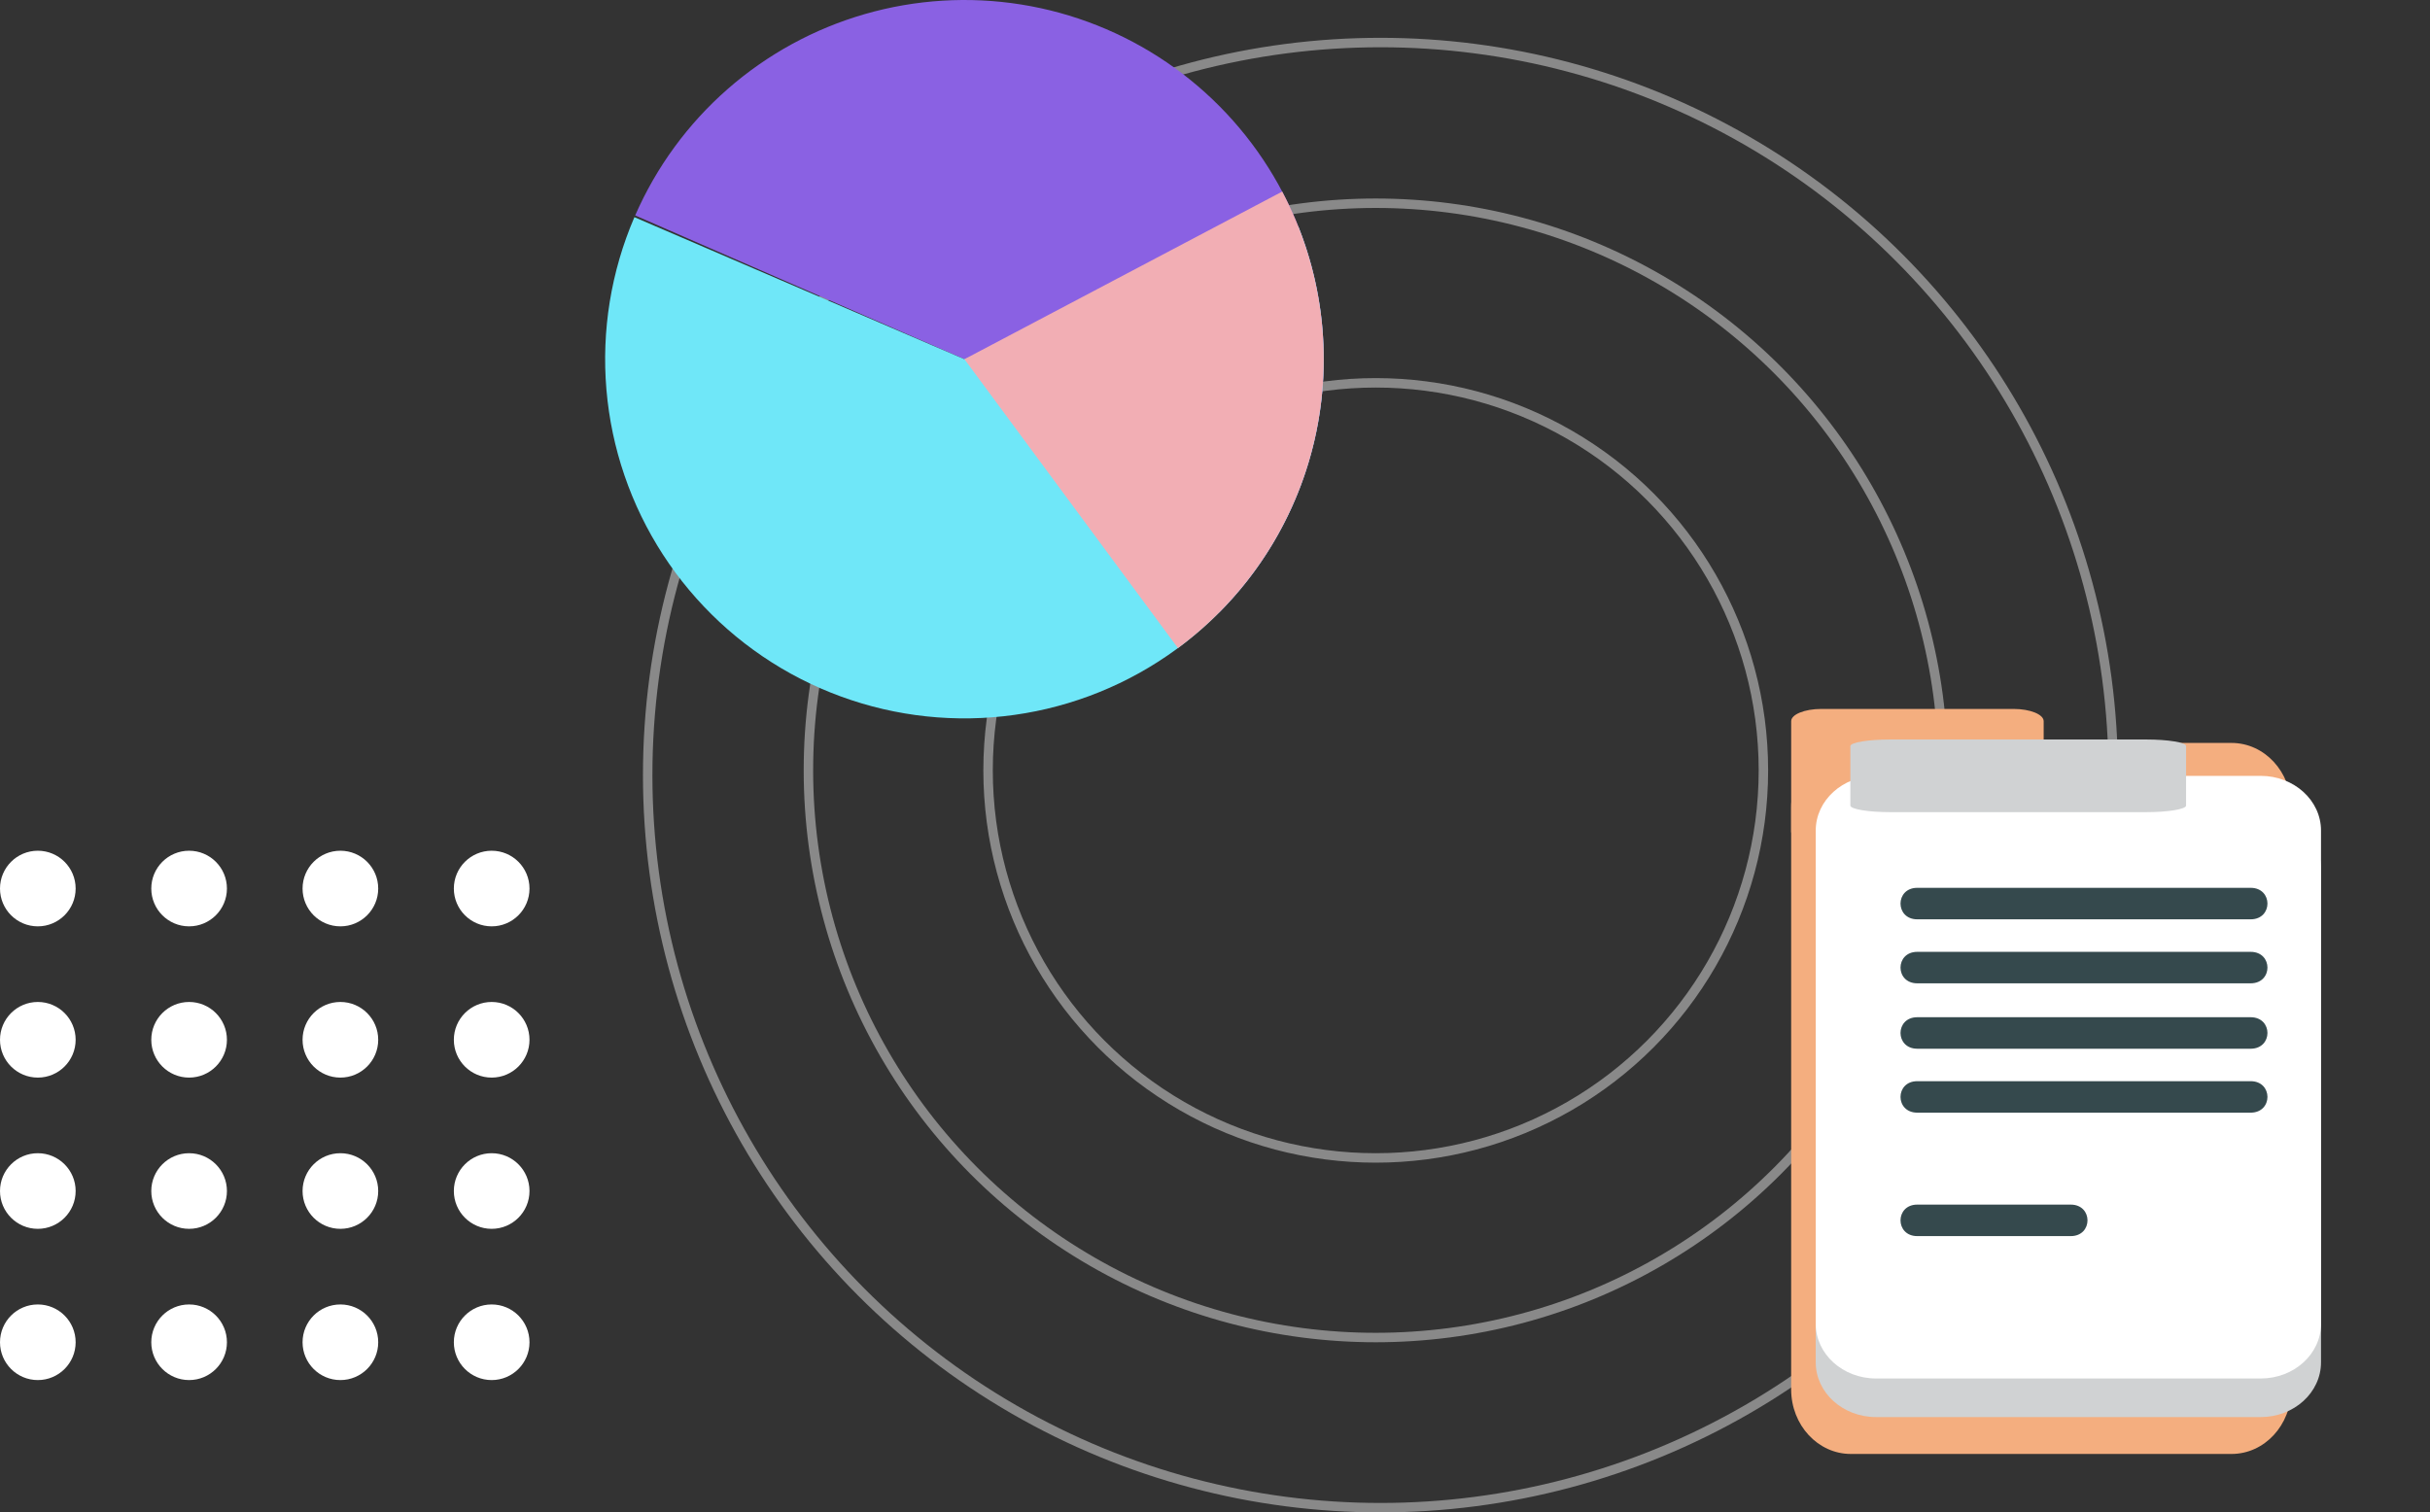 <svg viewBox="0 0 257 160" fill="none" xmlns="http://www.w3.org/2000/svg">
    <rect x="0" y="0" width="257" height="160" fill="#333333" stroke="none"/>
    <circle cx="145.5" cy="81.5" r="41" stroke="#898989" />
    <circle cx="145.5" cy="81.5" r="60" stroke="#898989" />
    <circle cx="146" cy="82" r="77.5" stroke="#898989" />
    <path
        d="M67.176 22.791C69.412 17.673 72.747 13.111 76.946 9.429C81.144 5.748 86.103 3.036 91.468 1.489C96.834 -0.059 102.475 -0.405 107.989 0.475C113.504 1.355 118.756 3.44 123.374 6.581C127.991 9.722 131.859 13.842 134.703 18.648C137.547 23.454 139.297 28.827 139.828 34.386C140.359 39.945 139.658 45.553 137.776 50.811C135.893 56.068 132.875 60.846 128.936 64.804L102 38L67.176 22.791Z"
        fill="#8A61E3" />
    <path
        d="M137.305 23.944C139.616 29.75 140.46 36.036 139.762 42.246C139.064 48.456 136.845 54.398 133.302 59.545C129.759 64.693 125.001 68.887 119.449 71.757C113.898 74.626 107.725 76.083 101.476 75.996C95.227 75.91 89.097 74.284 83.626 71.263C78.156 68.241 73.516 63.917 70.116 58.674C66.716 53.431 64.662 47.43 64.135 41.203C63.608 34.976 64.626 28.715 67.096 22.975L102 38L137.305 23.944Z"
        fill="#6FE7F8" />
    <path
        d="M135.609 20.267C139.85 28.305 141.07 37.598 139.047 46.459C137.023 55.32 131.891 63.162 124.581 68.563L102 38L135.609 20.267Z"
        fill="#F2AEB4" />
    <circle cx="4" cy="94" r="4" fill="white" />
    <circle cx="20" cy="94" r="4" fill="white" />
    <circle cx="36" cy="94" r="4" fill="white" />
    <circle cx="52" cy="94" r="4" fill="white" />
    <circle cx="4" cy="110" r="4" fill="white" />
    <circle cx="20" cy="110" r="4" fill="white" />
    <circle cx="36" cy="110" r="4" fill="white" />
    <circle cx="52" cy="110" r="4" fill="white" />
    <circle cx="4" cy="126" r="4" fill="white" />
    <circle cx="20" cy="126" r="4" fill="white" />
    <circle cx="36" cy="126" r="4" fill="white" />
    <circle cx="52" cy="126" r="4" fill="white" />
    <circle cx="4" cy="142" r="4" fill="white" />
    <circle cx="20" cy="142" r="4" fill="white" />
    <circle cx="36" cy="142" r="4" fill="white" />
    <circle cx="52" cy="142" r="4" fill="white" />
    <path
        d="M242.323 146.989C242.323 150.761 239.498 153.816 236.008 153.816H195.749C192.263 153.816 189.436 150.76 189.436 146.989V85.427C189.436 81.651 192.264 78.596 195.749 78.596H236.008C239.498 78.596 242.323 81.651 242.323 85.427V146.989Z"
        fill="#F4AE7F" />
    <path
        d="M216.141 87.972C216.141 88.689 214.712 89.269 212.956 89.269H192.625C190.865 89.269 189.438 88.689 189.438 87.972V76.295C189.438 75.58 190.863 75 192.625 75H212.956C214.712 75 216.141 75.58 216.141 76.295V87.972Z"
        fill="#F4AE7F" />
    <path
        d="M245.473 144.124C245.473 147.325 242.62 149.914 239.095 149.914H198.412C194.892 149.914 192.034 147.324 192.034 144.124V91.947C192.034 88.749 194.892 86.158 198.412 86.158H239.095C242.62 86.158 245.473 88.75 245.473 91.947V144.124Z"
        fill="#D0D2D3" />
    <path
        d="M245.473 140.044C245.473 143.245 242.62 145.833 239.095 145.833H198.412C194.892 145.833 192.034 143.243 192.034 140.044V87.867C192.034 84.669 194.892 82.08 198.412 82.08H239.095C242.62 82.08 245.473 84.67 245.473 87.867V140.044Z"
        fill="white" />
    <path
        d="M231.202 85.22C231.202 85.605 229.303 85.919 226.968 85.919H199.935C197.594 85.919 195.696 85.605 195.696 85.22V78.931C195.696 78.542 197.594 78.232 199.935 78.232H226.968C229.303 78.232 231.202 78.542 231.202 78.931V85.22Z"
        fill="#D0D2D3" />
    <path
        d="M202.774 97.257H238.03C240.403 97.257 240.403 93.924 238.03 93.924H202.774C200.41 93.924 200.41 97.257 202.774 97.257ZM202.774 104.027H238.03C240.403 104.027 240.403 100.697 238.03 100.697H202.774C200.41 100.697 200.41 104.027 202.774 104.027ZM202.774 110.946H238.03C240.403 110.946 240.403 107.613 238.03 107.613H202.774C200.41 107.613 200.41 110.946 202.774 110.946ZM202.774 117.71H238.03C240.403 117.71 240.403 114.38 238.03 114.38H202.774C200.41 114.38 200.41 117.71 202.774 117.71ZM202.774 130.77H219.003C221.369 130.77 221.369 127.438 219.003 127.438H202.774C200.41 127.437 200.41 130.77 202.774 130.77Z"
        fill="#35494D" />
</svg>